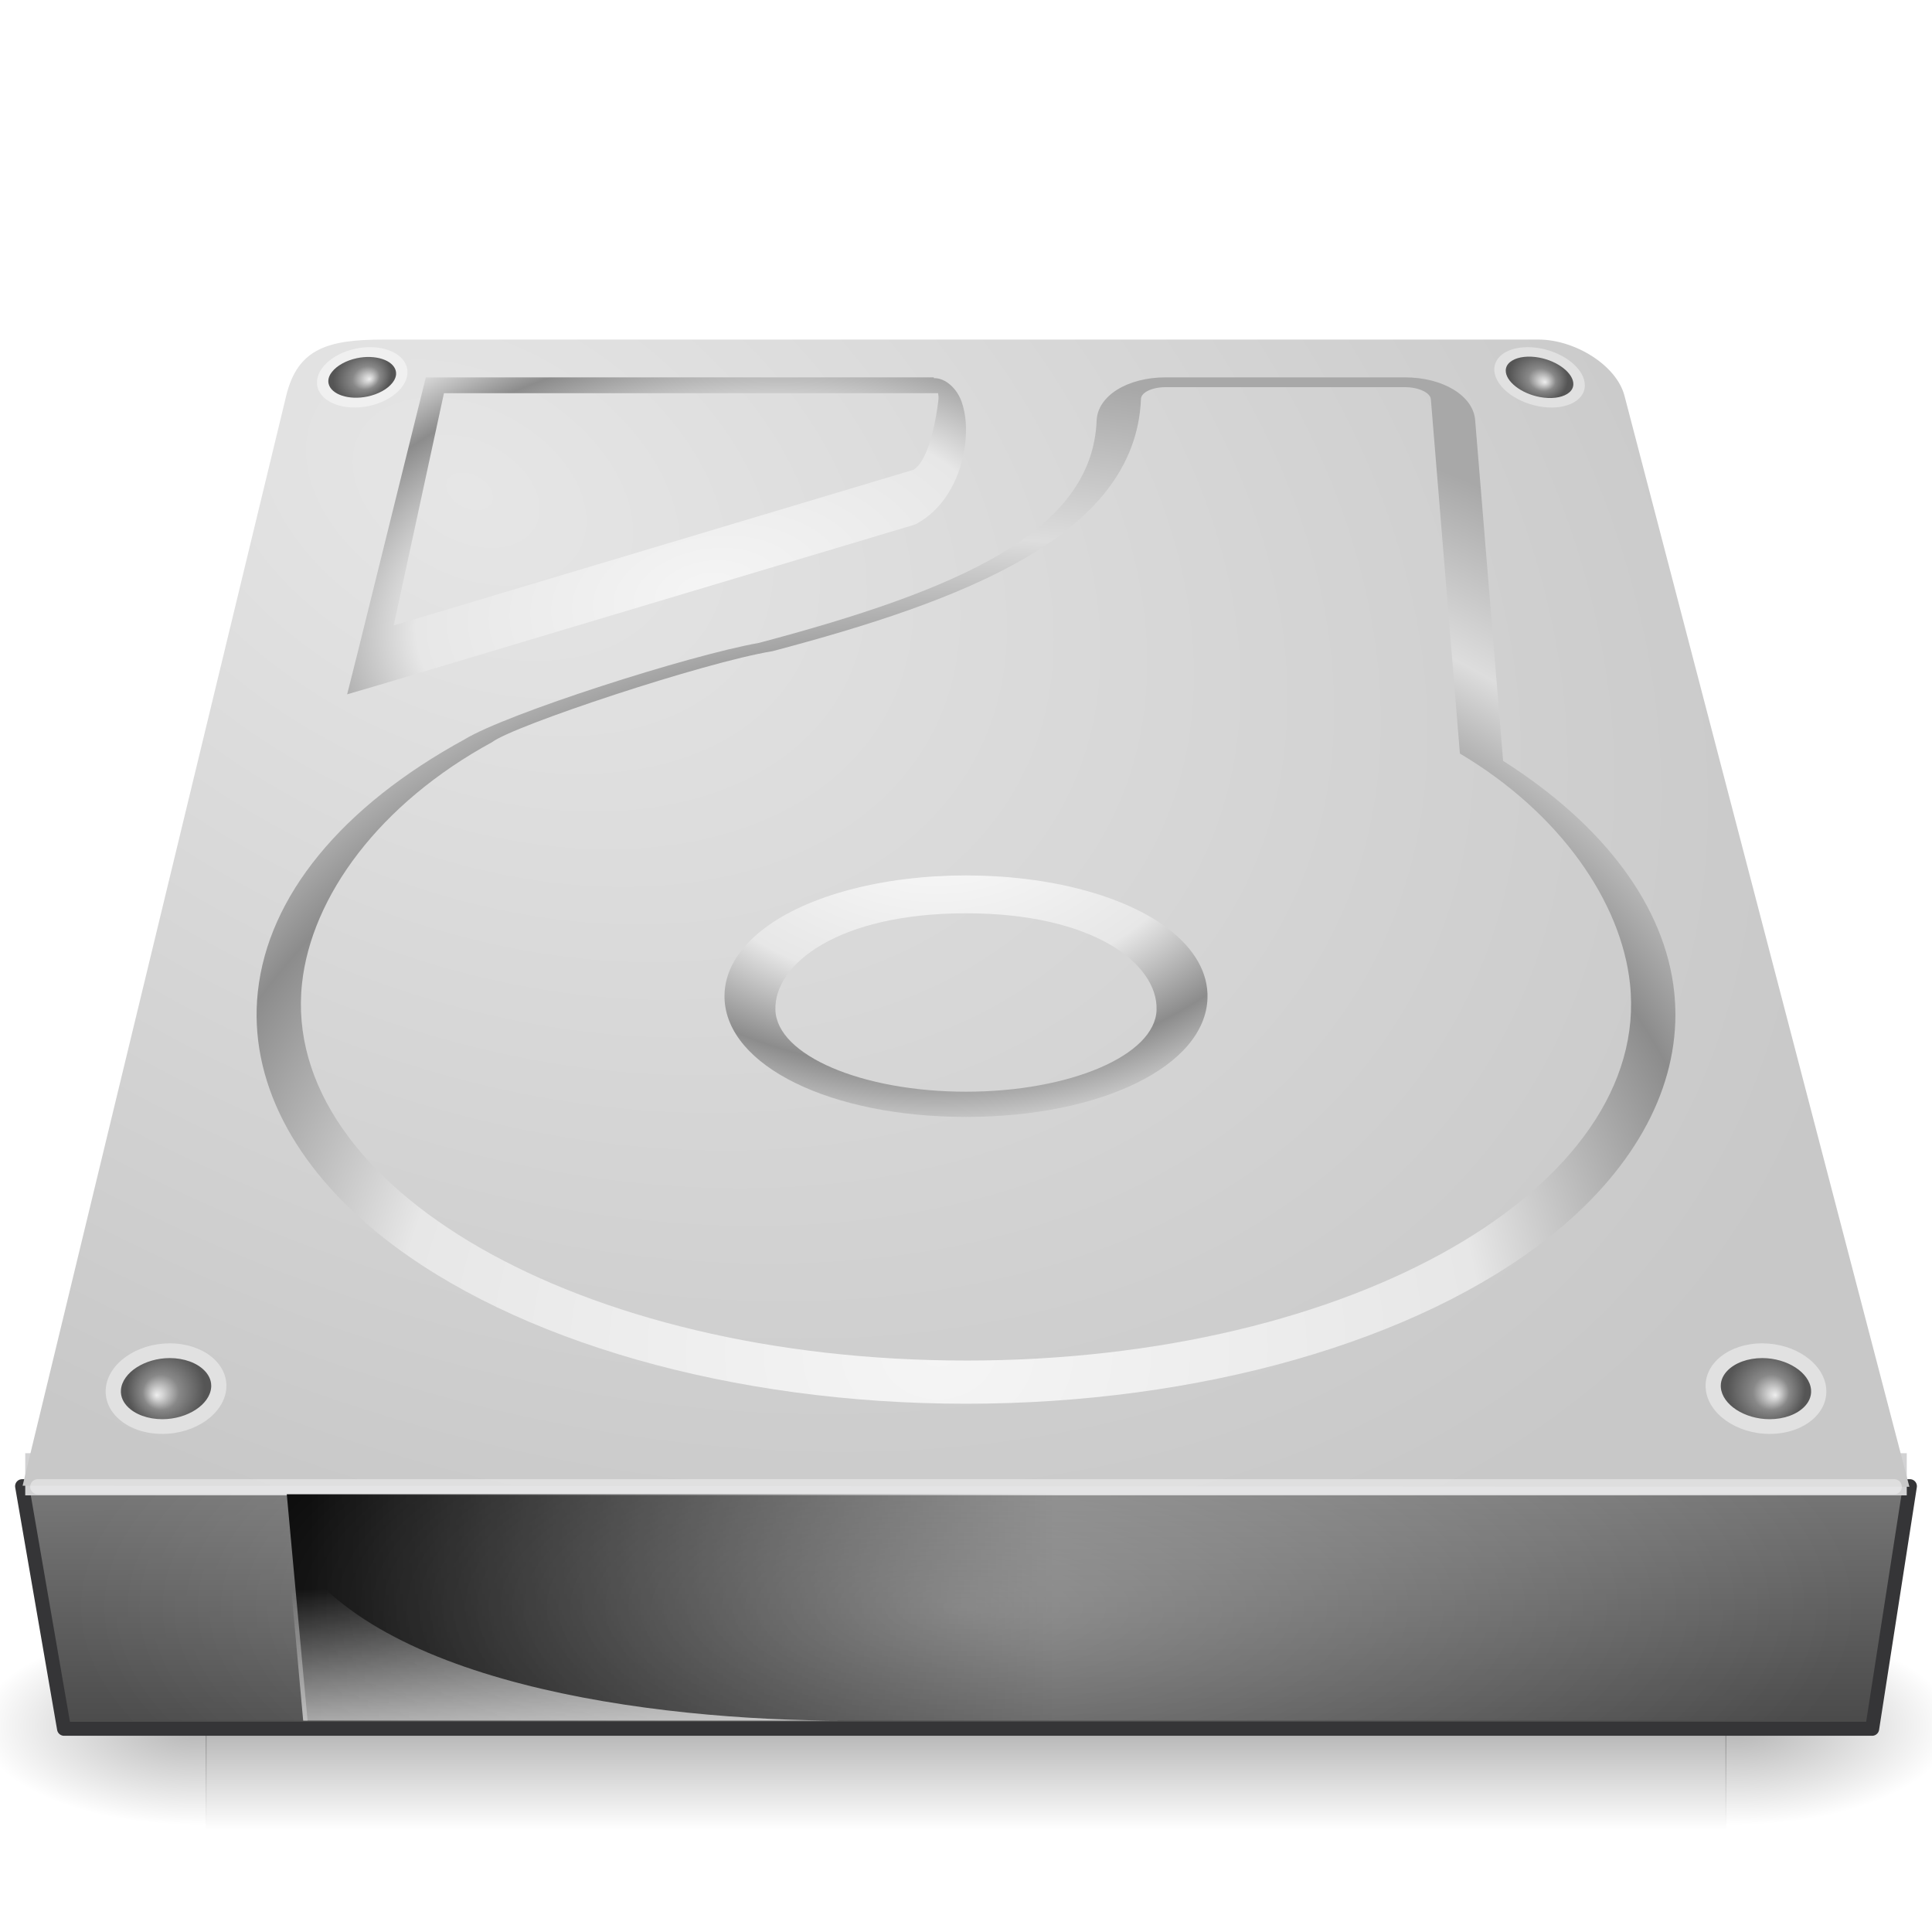 <svg height="128" width="128" xmlns="http://www.w3.org/2000/svg" xmlns:xlink="http://www.w3.org/1999/xlink">
 <linearGradient id="a" gradientTransform="matrix(.209 0 0 .056 -11.403 87.091)" gradientUnits="userSpaceOnUse" x1="302.857" x2="302.857" y1="366.648" y2="609.505">
  <stop offset="0" stop-opacity="0"/>
  <stop offset=".5"/>
  <stop offset="1" stop-opacity="0"/>
 </linearGradient>
 <radialGradient id="b" cx="605.714" cy="486.648" gradientTransform="matrix(.123 0 0 .056 40.472 87.091)" gradientUnits="userSpaceOnUse" r="117.143" xlink:href="#l"/>
 <radialGradient id="c" cx="605.714" cy="486.648" gradientTransform="matrix(-.123 0 0 .056 87.528 87.091)" gradientUnits="userSpaceOnUse" r="117.143" xlink:href="#l"/>
 <linearGradient id="d" gradientTransform="matrix(2.78 0 0 2.011 -16.614 15.013)" gradientUnits="userSpaceOnUse" x1="29.938" x2="30" y1="41" y2="50">
  <stop offset="0" stop-color="#7a7a7a"/>
  <stop offset="1" stop-color="#474747"/>
 </linearGradient>
 <radialGradient id="f" cx="11.734" cy="8.49" gradientTransform="matrix(3.816 1.955 -1.297 2.592 -2.657 -12.376)" gradientUnits="userSpaceOnUse" r="23.048">
  <stop offset="0" stop-color="#e6e6e6"/>
  <stop offset="1" stop-color="#c8c8c8"/>
 </radialGradient>
 <radialGradient id="g" cx="141.747" cy="206.426" gradientTransform="matrix(.972 -.014 .007 .819 -77.067 -77.616)" gradientUnits="userSpaceOnUse" r="78.728" xlink:href="#o"/>
 <radialGradient id="h" cx="142.622" cy="191.854" gradientTransform="matrix(.493 0 0 -.349 -8.296 119.462)" gradientUnits="userSpaceOnUse" r="78.728">
  <stop offset="0" stop-color="#ffffff"/>
  <stop offset=".47" stop-color="#e7e7e7"/>
  <stop offset=".672" stop-color="#8c8c8c"/>
  <stop offset=".835" stop-color="#dddddd"/>
  <stop offset="1" stop-color="#a8a8a8"/>
 </radialGradient>
 <radialGradient id="i" cx="113.065" cy="97.588" fx="113.667" fy="98" gradientTransform="matrix(-1.007 0 0 .976 124.841 -3.207)" gradientUnits="userSpaceOnUse" r="2.563" xlink:href="#q"/>
 <radialGradient id="j" cx="113.065" cy="97.588" fx="113.667" fy="98" gradientTransform="matrix(.748 -.159 .084 .63 -68.769 -18.547)" gradientUnits="userSpaceOnUse" r="2.563" xlink:href="#q"/>
 <radialGradient id="k" cx="113.065" cy="97.588" fx="113.667" fy="98" gradientTransform="matrix(.756 .141 -.078 .613 24.071 -50.778)" gradientUnits="userSpaceOnUse" r="2.563" xlink:href="#q"/>
 <linearGradient id="l">
  <stop offset="0"/>
  <stop offset="1" stop-opacity="0"/>
 </linearGradient>
 <linearGradient id="m" gradientTransform="matrix(2.815 0 0 2.697 .495 11.36)" gradientUnits="userSpaceOnUse" x1="7.063" x2="24.688" xlink:href="#l" y1="35.281" y2="35.281"/>
 <linearGradient id="n" gradientTransform="matrix(2.776 0 0 2.991 -1.726 4.105)" gradientUnits="userSpaceOnUse" x1="12.277" x2="12.222" y1="37.206" y2="33.759">
  <stop offset="0" stop-color="#eeeeee"/>
  <stop offset="1" stop-color="#eeeeee" stop-opacity="0"/>
 </linearGradient>
 <linearGradient id="o">
  <stop offset="0" stop-color="#f5f5f5"/>
  <stop offset=".47" stop-color="#e7e7e7"/>
  <stop offset=".693" stop-color="#8c8c8c"/>
  <stop offset=".835" stop-color="#dddddd"/>
  <stop offset="1" stop-color="#a8a8a8"/>
 </linearGradient>
 <radialGradient id="p" cx="127.317" cy="143.828" gradientTransform="matrix(.521 -.075 .017 .302 -21.928 5.286)" gradientUnits="userSpaceOnUse" r="78.728" xlink:href="#o"/>
 <radialGradient id="q" cx="113.065" cy="97.588" fx="113.667" fy="98" gradientUnits="userSpaceOnUse" r="2.563">
  <stop offset="0" stop-color="#eeeeee"/>
  <stop offset=".16" stop-color="#cecece"/>
  <stop offset=".468" stop-color="#888888"/>
  <stop offset="1" stop-color="#555555"/>
 </radialGradient>
 <radialGradient id="r" cx="113.065" cy="97.588" fx="113.667" fy="98" gradientTransform="matrix(1.007 0 0 .976 3.159 -3.207)" gradientUnits="userSpaceOnUse" r="2.563" xlink:href="#q"/>
 <radialGradient id="s" cx="24" cy="42" gradientTransform="matrix(2.81 -0 0 1.071 -3.429 61.5)" gradientUnits="userSpaceOnUse" r="21">
  <stop offset="0" stop-color="#ffffff"/>
  <stop offset="1" stop-color="#ffffff" stop-opacity="0"/>
 </radialGradient>
 <path d="m13.632 107.716h100.736v13.661h-100.736z" fill="url(#a)" opacity=".3" overflow="visible"/>
 <path d="m114.319 107.716c0 0 0 13.66 0 13.66 6.31.026 15.255-3.061 15.255-6.831 0-3.77-7.042-6.829-15.255-6.829z" fill="url(#b)" opacity=".3" overflow="visible"/>
 <path d="m13.681 107.716c0 0 0 13.66 0 13.66-6.31.026-15.255-3.061-15.255-6.831 0-3.77 7.042-6.829 15.255-6.829z" fill="url(#c)" opacity=".3" overflow="visible"/>
 <path d="m1.464 98.464h125.072l-2.501 16.072h-119.792z" style="fill-rule:evenodd;stroke:#353537;stroke-width:.928;stroke-linecap:round;stroke-linejoin:round;fill:url(#d)"/>
 <path d="m1.672 96.278h124.656v2.793h-124.656z" fill="#d2d2d3" fill-rule="evenodd"/>
 <path d="m126.502 98.502l-18.874-72.275c-.534-2.058-3.329-3.729-5.68-3.729l-76.547 0c-3.611 0-5.68.557-6.441 3.729l-17.462 72.205" style="stroke-width:.996;stroke-linecap:round;stroke-linejoin:round;fill:url(#f);stroke:url(#e)"/>
 <path d="m125.5 98.5l-123 0" fill="none" opacity=".4" overflow="visible" stroke="#ffffff" stroke-linecap="round"/>
 <path d="m110.921 65.726c-.602-5.661-4.635-11.059-11.336-15.318-.135-1.637-1.853-22.582-1.853-22.582-.132-1.61-2.134-2.825-4.659-2.825h-15.845c-2.543 0-4.509 1.231-4.573 2.864-.291 7.376-9.157 11.227-22.382 14.73-4.634.823-16.715 4.69-19.488 6.387-8.163 4.459-13.031 10.402-13.705 16.745-.614 5.769 2.336 11.542 8.305 16.255 8.737 6.899 23.172 11.019 38.615 11.019 15.443 0 29.879-4.12 38.616-11.019 5.452-4.304 8.384-9.494 8.384-14.756 0-.5-.029-1-.079-1.5zm-46.921 24.413c-25.721 0-45.417-11.561-43.992-24.962.615-5.778 5.127-11.945 12.599-16.01 1.399-1.081 14.037-5.285 18.57-6.024 12.565-3.321 24.055-7.631 24.415-16.713.016-.435.74-.779 1.637-.779h15.843c.917 0 1.691.361 1.727.807l1.924 23.466c6.66 3.955 10.695 9.858 11.268 15.254 1.426 13.401-18.27 24.962-43.991 24.962z" fill="url(#g)"/>
 <path d="m63.999 74c-8.973 0-15.852-3.379-15.997-7.861-.001-.048-.002-.096-.002-.144 0-1.622.902-3.164 2.615-4.47 2.898-2.208 7.902-3.525 13.386-3.525 5.483 0 10.486 1.318 13.385 3.525 1.764 1.343 2.668 2.939 2.613 4.613-.147 4.482-7.026 7.862-15.998 7.862l0 0 0 0zm0-13.492c-8.431 0-12.727 3.349-12.626 6.406.098 3.01 5.75 5.414 12.626 5.414 6.876 0 12.528-2.406 12.626-5.414.1-3.058-4.194-6.406-12.626-6.406l0 0 0 0z" fill="url(#h)" overflow="visible"/>
 <path d="m14.993 91.985c-.127 1.66-2.027 3.015-4.242 3.015-2.214 0-3.89-1.354-3.742-3.015.147-1.652 2.046-2.985 4.239-2.985 2.194.001 3.87 1.334 3.746 2.985z" fill="#e1e1e1"/>
 <path d="m13.561 90.818c.202.211.434.548.434.997 0 .032-.002.064-.004.099-.088 1.144-1.571 2.111-3.238 2.111-.949 0-1.817-.317-2.321-.85-.216-.227-.463-.604-.419-1.105.102-1.135 1.583-2.094 3.236-2.094.942.001 1.807.315 2.312.842h0z" fill="url(#i)"/>
 <path d="m21.031 25.619c.238 1.052 1.766 1.627 3.411 1.278 1.644-.349 2.772-1.487 2.519-2.536-.252-1.043-1.777-1.605-3.406-1.26-1.629.346-2.759 1.471-2.524 2.518z" fill="#f0f0f0"/>
 <path d="m21.994 24.64c-.132.168-.275.422-.236.712.003.021.007.041.012.063.164.725 1.349 1.116 2.587.853.705-.15 1.322-.491 1.65-.914.141-.181.292-.463.216-.78-.173-.717-1.356-1.103-2.584-.842-.7.149-1.315.488-1.644.908l-0.0 0z" fill="url(#j)"/>
 <path d="m99.001 24.431c-.037 1.061 1.282 2.178 2.946 2.489 1.664.31 3.031-.306 3.053-1.37.021-1.058-1.299-2.163-2.946-2.47-1.648-.307-3.014.295-3.053 1.351z" fill="#e1e1e1"/>
 <path d="m100.171 23.898c-.169.104-.37.284-.406.566-.003.02-.004.041-.005.062-.026.731 1.011 1.547 2.264 1.78.713.133 1.391.056 1.812-.209.181-.112.396-.315.403-.636.014-.727-1.022-1.537-2.264-1.769-.708-.132-1.383-.055-1.804.205l-0-0z" fill="url(#k)"/>
 <path d="m19 99l51 0 0 15-49.622 0-1.378-15z" fill="url(#m)" fill-rule="evenodd" overflow="visible"/>
 <path d="m20.087 114c0 0-1.087-12-1.087-12 5.095 9.51 24.117 12 37 12 0 0-35.913 0-35.913 0z" fill="url(#n)" fill-rule="evenodd" opacity=".811"/>
 <path d="m28.211 25l-.282 1.143-4.214 17.013-.715 2.844 2.088-.611 35.519-10.633.113-.053.094-.053c1.881-1.063 2.886-3.211 3.123-5.184.119-.986.083-1.952-.226-2.844-.291-.843-1.05-1.592-1.844-1.568l0-.053-.132 0-32.678 0-.847 0 0.0 0-0-0zm1.202 1.051l32.736 0c .015.144.052.223.018.495-.103.855-.544 3.914-1.654 4.581l-34.429 10.312 3.328-15.389.001 0 0-0z" fill="url(#p)" overflow="visible"/>
 <path d="m113.007 91.985c.127 1.66 2.027 3.015 4.242 3.015 2.214 0 3.89-1.354 3.742-3.015-.147-1.652-2.046-2.985-4.239-2.985-2.194.001-3.87 1.334-3.746 2.985z" fill="#e1e1e1"/>
 <path d="m114.439 90.818c-.202.211-.434.548-.434.997 0 .032.002.064.004.099.088 1.144 1.571 2.111 3.238 2.111.949 0 1.817-.317 2.321-.85.216-.227.463-.604.419-1.105-.102-1.135-1.583-2.094-3.236-2.094-.942.001-1.807.315-2.312.842l0 0z" fill="url(#r)"/>
 <path d="m5 99h118v15h-118z" fill="url(#s)" opacity=".3"/>
</svg>

